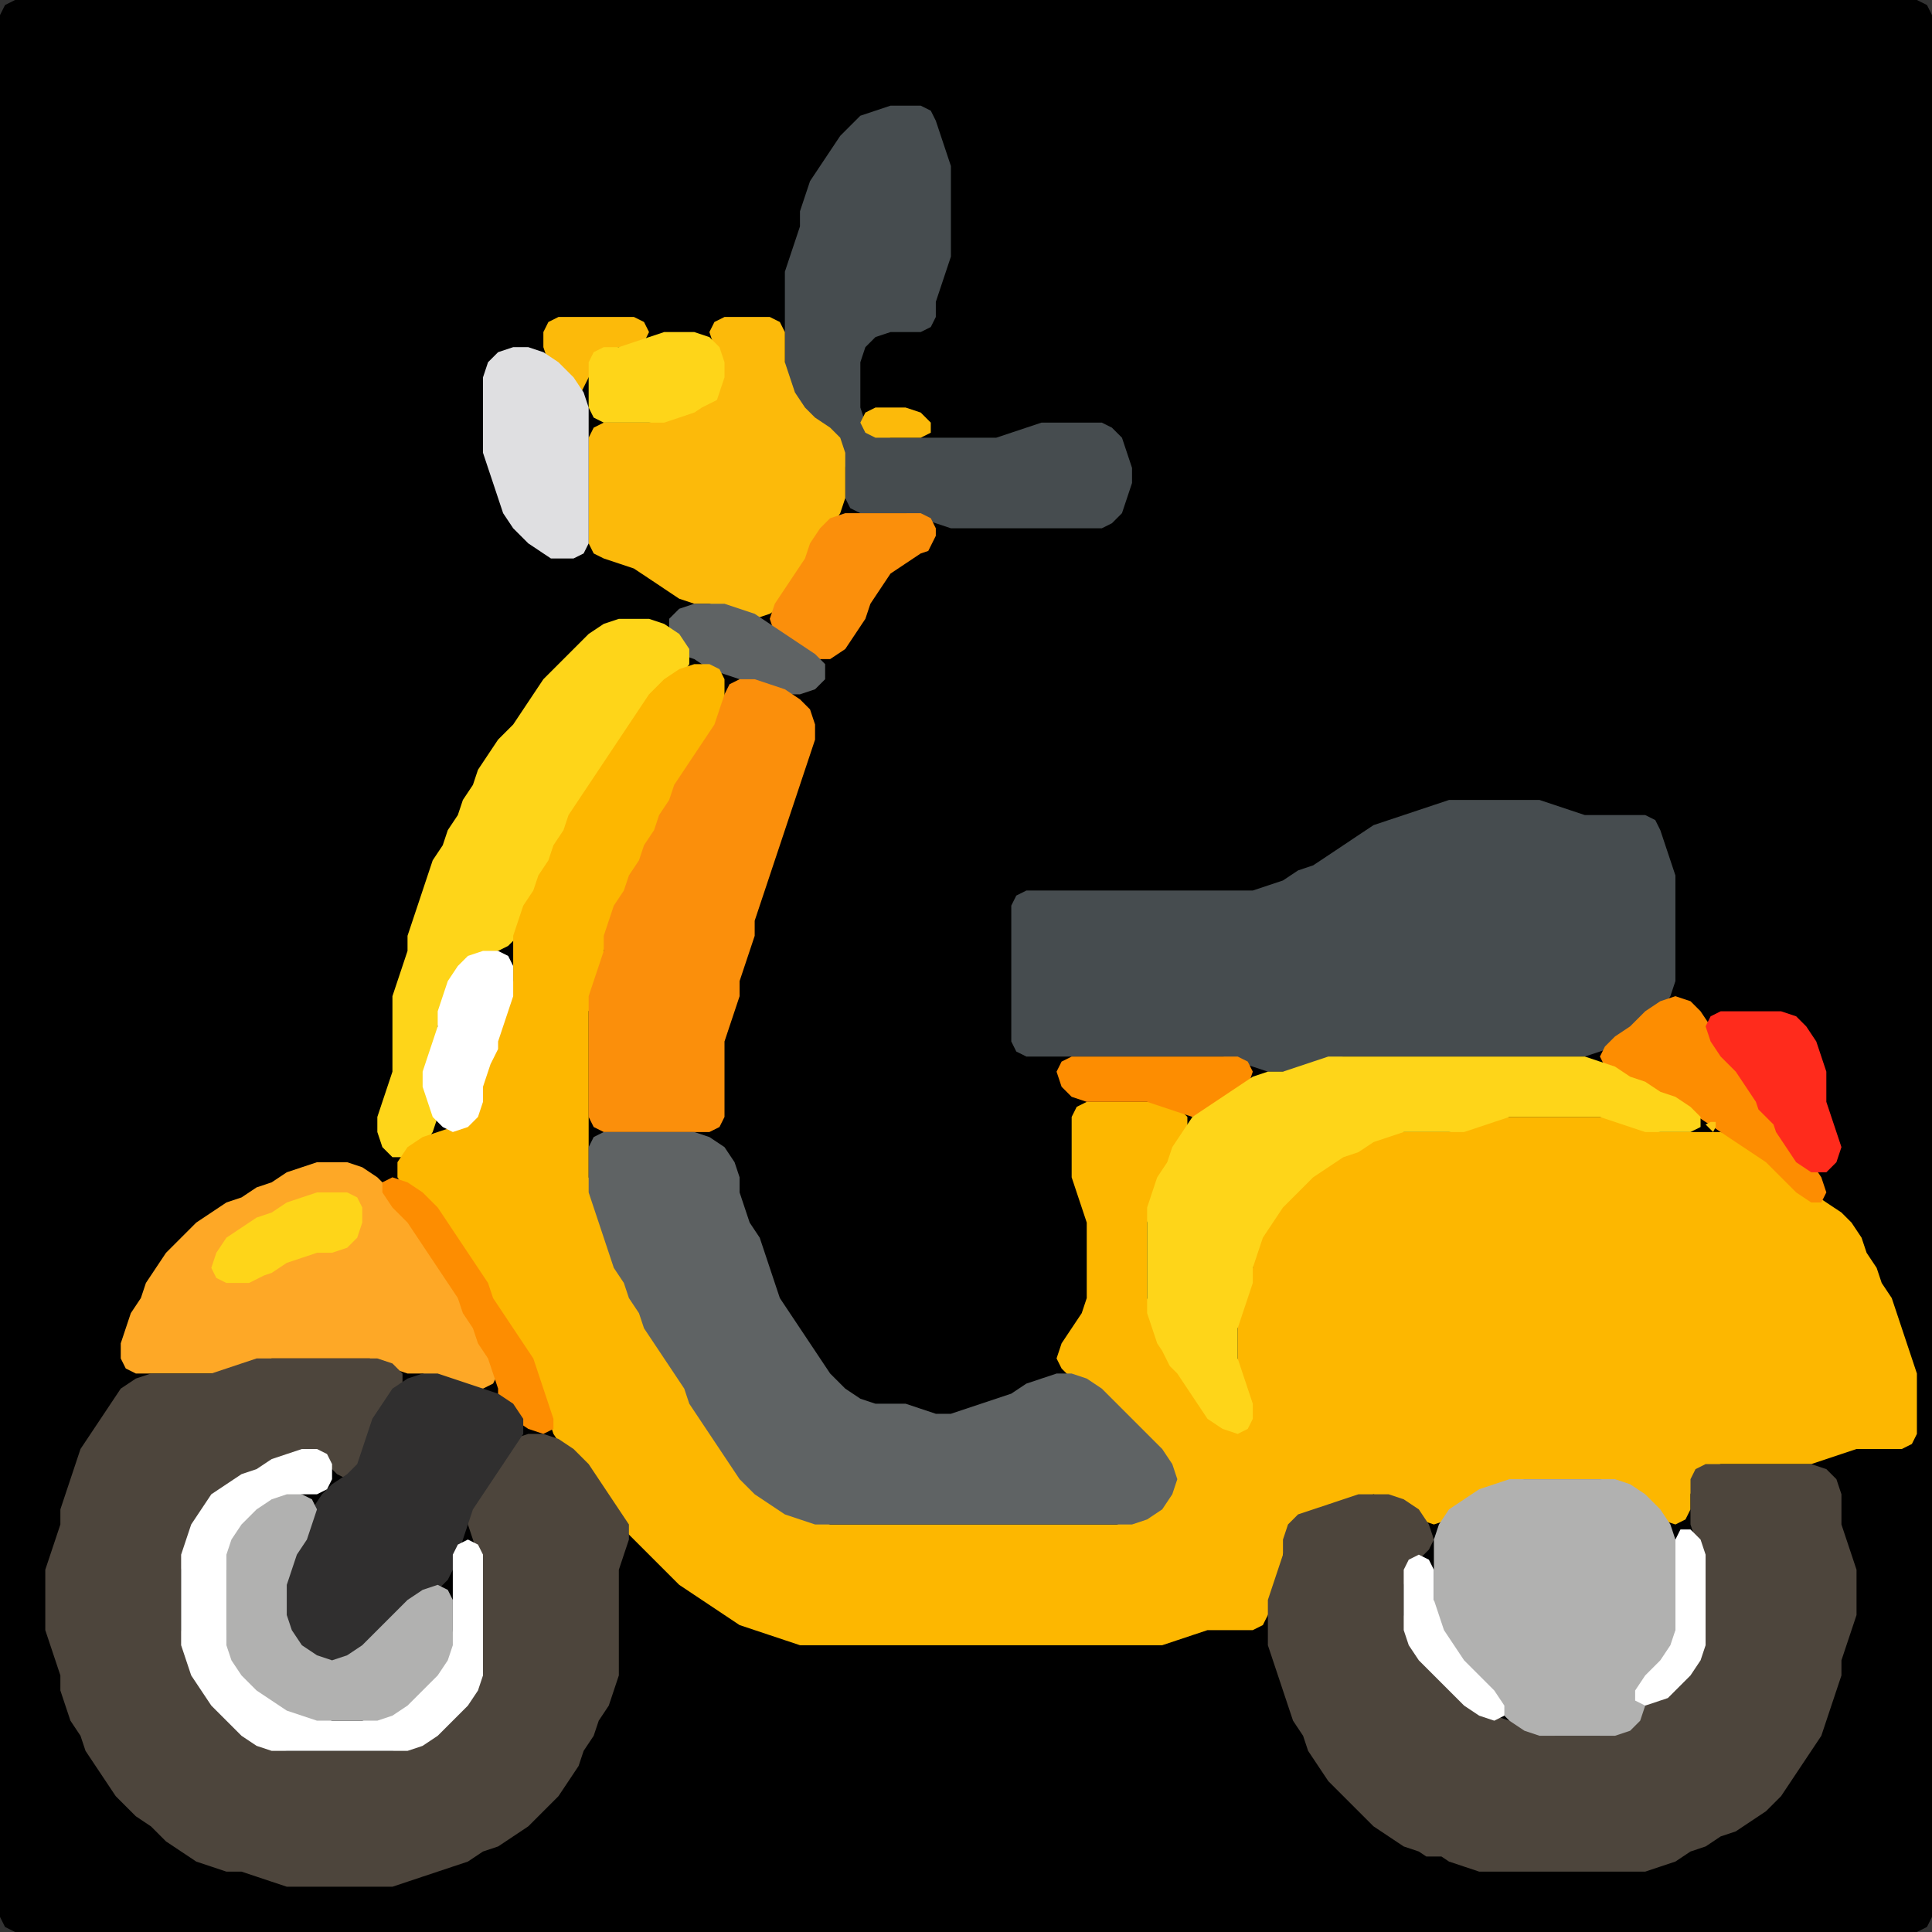 <?xml version="1.0" encoding="UTF-8" standalone="no"?>
<!DOCTYPE svg PUBLIC "-//W3C//DTD SVG 1.1//EN"
"http://www.w3.org/Graphics/SVG/1.1/DTD/svg11.dtd">
<svg width="128" height="128" xmlns="http://www.w3.org/2000/svg" version="1.1">
<rect width="100%" height="100%" fill="#333333" stroke="none"/>
<path d="M 88.5 128.0 L 89.0 128.0 L 90.0 128.0 L 91.0 128.0 L 92.0 128.0 L 93.0 128.0 L 94.0 128.0 L 95.0 128.0 L 96.0 128.0 L 97.0 128.0 L 98.0 128.0 L 99.0 128.0 L 100.0 128.0 L 101.0 128.0 L 102.0 128.0 L 103.0 128.0 L 104.0 128.0 L 105.0 128.0 L 106.0 128.0 L 107.0 128.0 L 108.0 128.0 L 109.0 128.0 L 110.0 128.0 L 111.0 128.0 L 112.0 128.0 L 113.0 128.0 L 114.0 128.0 L 115.0 128.0 L 116.0 128.0 L 117.0 128.0 L 118.0 128.0 L 119.0 128.0 L 120.0 128.0 L 121.0 128.0 L 122.0 128.0 L 123.0 128.0 L 124.0 128.0 L 125.0 128.0 L 126.0 128.0 L 127.0 128.0 L 127.667 127.667 L 128.0 127.0 L 128.0 126.0 L 128.0 125.0 L 128.0 124.0 L 128.0 123.0 L 128.0 122.0 L 128.0 121.0 L 128.0 120.0 L 128.0 119.0 L 128.0 118.0 L 128.0 117.0 L 128.0 116.0 L 128.0 115.0 L 128.0 114.0 L 128.0 113.0 L 128.0 112.0 L 128.0 111.0 L 128.0 110.0 L 128.0 109.0 L 128.0 108.0 L 128.0 107.0 L 128.0 106.0 L 128.0 105.0 L 128.0 104.0 L 128.0 103.0 L 128.0 102.0 L 128.0 101.0 L 128.0 100.0 L 128.0 99.0 L 128.0 98.0 L 128.0 97.0 L 128.0 96.0 L 128.0 95.0 L 128.0 94.0 L 128.0 93.0 L 128.0 92.0 L 128.0 91.0 L 128.0 90.0 L 128.0 89.0 L 128.0 88.0 L 128.0 87.0 L 128.0 86.0 L 128.0 85.0 L 128.0 84.0 L 128.0 83.0 L 128.0 82.0 L 128.0 81.0 L 128.0 80.0 L 128.0 79.0 L 128.0 78.0 L 128.0 77.0 L 128.0 76.0 L 128.0 75.0 L 128.0 74.0 L 128.0 73.0 L 128.0 72.0 L 128.0 71.0 L 128.0 70.0 L 128.0 69.0 L 128.0 68.0 L 128.0 67.0 L 128.0 66.0 L 128.0 65.0 L 128.0 64.0 L 128.0 63.0 L 128.0 62.0 L 128.0 61.0 L 128.0 60.0 L 128.0 59.0 L 128.0 58.0 L 128.0 57.0 L 128.0 56.0 L 128.0 55.0 L 128.0 54.0 L 128.0 53.0 L 128.0 52.0 L 128.0 51.0 L 128.0 50.0 L 128.0 49.0 L 128.0 48.0 L 128.0 47.0 L 128.0 46.0 L 128.0 45.0 L 128.0 44.0 L 128.0 43.0 L 128.0 42.0 L 128.0 41.0 L 128.0 40.0 L 128.0 39.0 L 128.0 38.0 L 128.0 37.0 L 128.0 36.0 L 128.0 35.0 L 128.0 34.0 L 128.0 33.0 L 128.0 32.0 L 128.0 31.0 L 128.0 30.0 L 128.0 29.0 L 128.0 28.0 L 128.0 27.0 L 128.0 26.0 L 128.0 25.0 L 128.0 24.0 L 128.0 23.0 L 128.0 22.0 L 128.0 21.0 L 128.0 20.0 L 128.0 19.0 L 128.0 18.0 L 128.0 17.0 L 128.0 16.0 L 128.0 15.0 L 128.0 14.0 L 128.0 13.0 L 128.0 12.0 L 128.0 11.0 L 128.0 10.0 L 128.0 9.0 L 128.0 8.0 L 128.0 7.0 L 128.0 6.0 L 128.0 5.0 L 128.0 4.0 L 128.0 3.0 L 128.0 2.0 L 128.0 1.0 L 127.667 0.333 L 127.0 0.0 L 126.0 0.0 L 125.0 0.0 L 124.0 0.0 L 123.0 0.0 L 122.0 0.0 L 121.0 0.0 L 120.0 0.0 L 119.0 0.0 L 118.0 0.0 L 117.0 0.0 L 116.0 0.0 L 115.0 0.0 L 114.0 0.0 L 113.0 0.0 L 112.0 0.0 L 111.0 0.0 L 110.0 0.0 L 109.0 0.0 L 108.0 0.0 L 107.0 0.0 L 106.0 0.0 L 105.0 0.0 L 104.0 0.0 L 103.0 0.0 L 102.0 0.0 L 101.0 0.0 L 100.0 0.0 L 99.0 0.0 L 98.0 0.0 L 97.0 0.0 L 96.0 0.0 L 95.0 0.0 L 94.0 0.0 L 93.0 0.0 L 92.0 0.0 L 91.0 0.0 L 90.0 0.0 L 89.0 0.0 L 88.0 0.0 L 87.0 0.0 L 86.0 0.0 L 85.0 0.0 L 84.0 0.0 L 83.0 0.0 L 82.0 0.0 L 81.0 0.0 L 80.0 0.0 L 79.0 0.0 L 78.0 0.0 L 77.0 0.0 L 76.0 0.0 L 75.0 0.0 L 74.0 0.0 L 73.0 0.0 L 72.0 0.0 L 71.0 0.0 L 70.0 0.0 L 69.0 0.0 L 68.0 0.0 L 67.0 0.0 L 66.0 0.0 L 65.0 0.0 L 64.0 0.0 L 63.0 0.0 L 62.0 0.0 L 61.0 0.0 L 60.0 0.0 L 59.0 0.0 L 58.0 0.0 L 57.0 0.0 L 56.0 0.0 L 55.0 0.0 L 54.0 0.0 L 53.0 0.0 L 52.0 0.0 L 51.0 0.0 L 50.0 0.0 L 49.0 0.0 L 48.0 0.0 L 47.0 0.0 L 46.0 0.0 L 45.0 0.0 L 44.0 0.0 L 43.0 0.0 L 42.0 0.0 L 41.0 0.0 L 40.0 0.0 L 39.0 0.0 L 38.0 0.0 L 37.0 0.0 L 36.0 0.0 L 35.0 0.0 L 34.0 0.0 L 33.0 0.0 L 32.0 0.0 L 31.0 0.0 L 30.0 0.0 L 29.0 0.0 L 28.0 0.0 L 27.0 0.0 L 26.0 0.0 L 25.0 0.0 L 24.0 0.0 L 23.0 0.0 L 22.0 0.0 L 21.0 0.0 L 20.0 0.0 L 19.0 0.0 L 18.0 0.0 L 17.0 0.0 L 16.0 0.0 L 15.0 0.0 L 14.0 0.0 L 13.0 0.0 L 12.0 0.0 L 11.0 0.0 L 10.0 0.0 L 9.0 0.0 L 8.0 0.0 L 7.0 0.0 L 6.0 0.0 L 5.0 0.0 L 4.0 0.0 L 3.0 0.0 L 2.0 0.0 L 1.0 0.0 L 0.333 0.333 L 0.0 1.0 L 0.0 2.0 L 0.0 3.0 L 0.0 4.0 L 0.0 5.0 L 0.0 6.0 L 0.0 7.0 L 0.0 8.0 L 0.0 9.0 L 0.0 10.0 L 0.0 11.0 L 0.0 12.0 L 0.0 13.0 L 0.0 14.0 L 0.0 15.0 L 0.0 16.0 L 0.0 17.0 L 0.0 18.0 L 0.0 19.0 L 0.0 20.0 L 0.0 21.0 L 0.0 22.0 L 0.0 23.0 L 0.0 24.0 L 0.0 25.0 L 0.0 26.0 L 0.0 27.0 L 0.0 28.0 L 0.0 29.0 L 0.0 30.0 L 0.0 31.0 L 0.0 32.0 L 0.0 33.0 L 0.0 34.0 L 0.0 35.0 L 0.0 36.0 L 0.0 37.0 L 0.0 38.0 L 0.0 39.0 L 0.0 40.0 L 0.0 41.0 L 0.0 42.0 L 0.0 43.0 L 0.0 44.0 L 0.0 45.0 L 0.0 46.0 L 0.0 47.0 L 0.0 48.0 L 0.0 49.0 L 0.0 50.0 L 0.0 51.0 L 0.0 52.0 L 0.0 53.0 L 0.0 54.0 L 0.0 55.0 L 0.0 56.0 L 0.0 57.0 L 0.0 58.0 L 0.0 59.0 L 0.0 60.0 L 0.0 61.0 L 0.0 62.0 L 0.0 63.0 L 0.0 64.0 L 0.0 65.0 L 0.0 66.0 L 0.0 67.0 L 0.0 68.0 L 0.0 69.0 L 0.0 70.0 L 0.0 71.0 L 0.0 72.0 L 0.0 73.0 L 0.0 74.0 L 0.0 75.0 L 0.0 76.0 L 0.0 77.0 L 0.0 78.0 L 0.0 79.0 L 0.0 80.0 L 0.0 81.0 L 0.0 82.0 L 0.0 83.0 L 0.0 84.0 L 0.0 85.0 L 0.0 86.0 L 0.0 87.0 L 0.0 88.0 L 0.0 89.0 L 0.0 90.0 L 0.0 91.0 L 0.0 92.0 L 0.0 93.0 L 0.0 94.0 L 0.0 95.0 L 0.0 96.0 L 0.0 97.0 L 0.0 98.0 L 0.0 99.0 L 0.0 100.0 L 0.0 101.0 L 0.0 102.0 L 0.0 103.0 L 0.0 104.0 L 0.0 105.0 L 0.0 106.0 L 0.0 107.0 L 0.0 108.0 L 0.0 109.0 L 0.0 110.0 L 0.0 111.0 L 0.0 112.0 L 0.0 113.0 L 0.0 114.0 L 0.0 115.0 L 0.0 116.0 L 0.0 117.0 L 0.0 118.0 L 0.0 119.0 L 0.0 120.0 L 0.0 121.0 L 0.0 122.0 L 0.0 123.0 L 0.0 124.0 L 0.0 125.0 L 0.0 126.0 L 0.0 127.0 L 0.333 127.667 L 1.0 128.0 L 2.0 128.0 L 3.0 128.0 L 4.0 128.0 L 5.0 128.0 L 6.0 128.0 L 7.0 128.0 L 8.0 128.0 L 9.0 128.0 L 10.0 128.0 L 11.0 128.0 L 12.0 128.0 L 13.0 128.0 L 14.0 128.0 L 15.0 128.0 L 16.0 128.0 L 17.0 128.0 L 18.0 128.0 L 19.0 128.0 L 20.0 128.0 L 21.0 128.0 L 22.0 128.0 L 23.0 128.0 L 24.0 128.0 L 25.0 128.0 L 26.0 128.0 L 27.0 128.0 L 28.0 128.0 L 29.0 128.0 L 30.0 128.0 L 31.0 128.0 L 32.0 128.0 L 33.0 128.0 L 34.0 128.0 L 35.0 128.0 L 36.0 128.0 L 37.0 128.0 L 38.0 128.0 L 39.0 128.0 L 40.0 128.0 L 41.0 128.0 L 42.0 128.0 L 43.0 128.0 L 44.0 128.0 L 45.0 128.0 L 46.0 128.0 L 47.0 128.0 L 48.0 128.0 L 49.0 128.0 L 50.0 128.0 L 51.0 128.0 L 52.0 128.0 L 53.0 128.0 L 54.0 128.0 L 55.0 128.0 L 56.0 128.0 L 57.0 128.0 L 58.0 128.0 L 59.0 128.0 L 60.0 128.0 L 61.0 128.0 L 62.0 128.0 L 63.0 128.0 L 64.0 128.0 L 65.0 128.0 L 66.0 128.0 L 67.0 128.0 L 68.0 128.0 L 69.0 128.0 L 70.0 128.0 L 71.0 128.0 L 72.0 128.0 L 73.0 128.0 L 74.0 128.0 L 75.0 128.0 L 76.0 128.0 L 77.0 128.0 L 78.0 128.0 L 79.0 128.0 L 80.0 128.0 L 81.0 128.0 L 82.0 128.0 L 83.0 128.0 L 84.0 128.0 L 85.0 128.0 L 86.0 128.0 L 87.0 128.0 L 87.5 128.0 Z" stroke="none" fill="rgb(0,0,0)" />
<path d="M 58.5 34.0 L 59.0 34.0 L 60.0 34.0 L 61.0 34.333 L 62.0 34.667 L 63.0 35.0 L 64.0 35.0 L 65.0 35.0 L 66.0 35.0 L 67.0 35.0 L 68.0 35.0 L 69.0 35.0 L 70.0 35.0 L 71.0 35.0 L 72.0 35.0 L 73.0 35.0 L 73.667 34.667 L 74.333 34.0 L 74.667 33.0 L 75.0 32.0 L 75.0 31.0 L 74.667 30.0 L 74.333 29.0 L 73.667 28.333 L 73.0 28.0 L 72.0 28.0 L 71.0 28.0 L 70.0 28.0 L 69.0 28.0 L 68.0 28.333 L 67.0 28.667 L 66.0 29.0 L 65.0 29.0 L 64.0 29.0 L 63.0 29.0 L 62.0 29.0 L 61.0 29.0 L 60.0 29.0 L 59.0 29.0 L 58.0 28.667 L 57.333 28.0 L 57.0 27.0 L 57.0 26.0 L 57.0 25.0 L 57.0 24.0 L 57.333 23.0 L 58.0 22.333 L 59.0 22.0 L 60.0 22.0 L 61.0 22.0 L 61.667 21.667 L 62.0 21.0 L 62.0 20.0 L 62.333 19.0 L 62.667 18.0 L 63.0 17.0 L 63.0 16.0 L 63.0 15.0 L 63.0 14.0 L 63.0 13.0 L 63.0 12.0 L 63.0 11.0 L 62.667 10.0 L 62.333 9.0 L 62.0 8.0 L 61.667 7.333 L 61.0 7.0 L 60.0 7.0 L 59.0 7.0 L 58.0 7.333 L 57.0 7.667 L 56.333 8.333 L 55.667 9.0 L 55.0 10.0 L 54.333 11.0 L 53.667 12.0 L 53.333 13.0 L 53.0 14.0 L 53.0 15.0 L 52.667 16.0 L 52.333 17.0 L 52.0 18.0 L 52.0 19.0 L 52.0 20.0 L 52.0 21.0 L 52.0 22.0 L 52.0 23.0 L 52.0 24.0 L 52.0 25.0 L 52.333 26.0 L 52.667 27.0 L 53.333 27.667 L 54.0 28.333 L 55.0 29.0 L 55.667 30.0 L 56.0 31.0 L 56.0 32.0 L 56.0 33.0 L 56.333 33.667 L 57.0 34.0 L 57.5 34.0 Z" stroke="none" fill="rgb(70,76,79)" />
<path d="M 38.5 26.0 L 38.667 25.667 L 39.0 25.0 L 39.333 24.0 L 40.0 23.333 L 41.0 23.0 L 42.0 23.0 L 42.667 22.667 L 43.0 22.0 L 42.667 21.333 L 42.0 21.0 L 41.0 21.0 L 40.0 21.0 L 39.0 21.0 L 38.0 21.0 L 37.0 21.0 L 36.333 21.333 L 36.0 22.0 L 36.0 23.0 L 36.333 24.0 L 37.0 25.0 L 37.5 25.5 Z" stroke="none" fill="rgb(252,186,10)" />
<path d="M 53.0 38.5 L 53.333 38.0 L 53.667 37.0 L 54.333 36.0 L 55.0 35.0 L 55.667 34.0 L 56.0 33.0 L 56.0 32.0 L 56.0 31.0 L 56.0 30.0 L 55.667 29.0 L 55.0 28.333 L 54.0 27.667 L 53.333 27.0 L 52.667 26.0 L 52.333 25.0 L 52.0 24.0 L 52.0 23.0 L 52.0 22.0 L 51.667 21.333 L 51.0 21.0 L 50.0 21.0 L 49.0 21.0 L 48.0 21.0 L 47.333 21.333 L 47.0 22.0 L 47.333 23.0 L 47.667 24.0 L 47.667 25.0 L 47.0 26.0 L 46.0 26.667 L 45.0 27.333 L 44.0 27.667 L 43.0 28.0 L 42.0 28.0 L 41.0 28.0 L 40.0 28.0 L 39.333 28.333 L 39.0 29.0 L 39.0 30.0 L 39.0 31.0 L 39.0 32.0 L 39.0 33.0 L 39.0 34.0 L 39.0 35.0 L 39.0 36.0 L 39.333 36.667 L 40.0 37.0 L 41.0 37.333 L 42.0 37.667 L 43.0 38.333 L 44.0 39.0 L 45.0 39.667 L 46.0 40.0 L 47.0 40.0 L 48.0 40.333 L 49.0 40.667 L 50.0 41.0 L 51.0 40.667 L 52.0 40.0 L 52.5 39.5 Z" stroke="none" fill="rgb(252,186,10)" />
<path d="M 47.5 26.5 L 47.667 26.0 L 48.0 25.0 L 48.0 24.0 L 47.667 23.0 L 47.0 22.333 L 46.0 22.0 L 45.0 22.0 L 44.0 22.0 L 43.0 22.333 L 42.0 22.667 L 41.0 23.0 L 40.0 23.0 L 39.333 23.333 L 39.0 24.0 L 39.0 25.0 L 39.0 26.0 L 39.0 27.0 L 39.333 27.667 L 40.0 28.0 L 41.0 28.0 L 42.0 28.0 L 43.0 28.0 L 44.0 28.0 L 45.0 27.667 L 46.0 27.333 L 46.5 27.0 Z" stroke="none" fill="rgb(254,213,25)" />
<path d="M 37.5 37.0 L 38.0 37.0 L 38.667 36.667 L 39.0 36.0 L 39.0 35.0 L 39.0 34.0 L 39.0 33.0 L 39.0 32.0 L 39.0 31.0 L 39.0 30.0 L 39.0 29.0 L 39.0 28.0 L 39.0 27.0 L 38.667 26.0 L 38.0 25.0 L 37.0 24.0 L 36.0 23.333 L 35.0 23.0 L 34.0 23.0 L 33.0 23.333 L 32.333 24.0 L 32.0 25.0 L 32.0 26.0 L 32.0 27.0 L 32.0 28.0 L 32.0 29.0 L 32.0 30.0 L 32.333 31.0 L 32.667 32.0 L 33.0 33.0 L 33.333 34.0 L 34.0 35.0 L 35.0 36.0 L 36.0 36.667 L 36.5 37.0 Z" stroke="none" fill="rgb(223,223,225)" />
<path d="M 59.5 29.0 L 60.0 29.0 L 61.0 29.0 L 61.667 28.667 L 61.667 28.0 L 61.0 27.333 L 60.0 27.0 L 59.0 27.0 L 58.0 27.0 L 57.333 27.333 L 57.0 28.0 L 57.333 28.667 L 58.0 29.0 L 58.5 29.0 Z" stroke="none" fill="rgb(252,186,10)" />
<path d="M 62.0 35.5 L 62.0 35.0 L 61.667 34.333 L 61.0 34.0 L 60.0 34.0 L 59.0 34.0 L 58.0 34.0 L 57.0 34.0 L 56.0 34.0 L 55.0 34.333 L 54.333 35.0 L 53.667 36.0 L 53.333 37.0 L 52.667 38.0 L 52.0 39.0 L 51.333 40.0 L 51.0 41.0 L 51.333 42.0 L 52.0 42.667 L 53.0 43.333 L 54.0 43.667 L 55.0 43.667 L 56.0 43.0 L 56.667 42.0 L 57.333 41.0 L 57.667 40.0 L 58.333 39.0 L 59.0 38.0 L 60.0 37.333 L 61.0 36.667 L 61.5 36.5 Z" stroke="none" fill="rgb(251,143,11)" />
<path d="M 45.5 43.5 L 46.0 43.667 L 47.0 44.333 L 48.0 44.667 L 49.0 45.0 L 50.0 45.333 L 51.0 45.667 L 52.0 46.0 L 53.0 46.0 L 54.0 45.667 L 54.667 45.0 L 54.667 44.0 L 54.0 43.333 L 53.0 42.667 L 52.0 42.0 L 51.0 41.333 L 50.0 40.667 L 49.0 40.333 L 48.0 40.0 L 47.0 40.0 L 46.0 40.0 L 45.0 40.333 L 44.333 41.0 L 44.333 42.0 L 44.5 42.5 Z" stroke="none" fill="rgb(95,99,100)" />
<path d="M 40.0 51.5 L 40.333 51.0 L 41.0 50.0 L 41.667 49.0 L 42.333 48.0 L 43.0 47.0 L 44.0 46.0 L 45.0 45.0 L 45.667 44.0 L 45.667 43.0 L 45.0 42.0 L 44.0 41.333 L 43.0 41.0 L 42.0 41.0 L 41.0 41.0 L 40.0 41.333 L 39.0 42.0 L 38.0 43.0 L 37.0 44.0 L 36.0 45.0 L 35.333 46.0 L 34.667 47.0 L 34.0 48.0 L 33.0 49.0 L 32.333 50.0 L 31.667 51.0 L 31.333 52.0 L 30.667 53.0 L 30.333 54.0 L 29.667 55.0 L 29.333 56.0 L 28.667 57.0 L 28.333 58.0 L 28.0 59.0 L 27.667 60.0 L 27.333 61.0 L 27.0 62.0 L 27.0 63.0 L 26.667 64.0 L 26.333 65.0 L 26.0 66.0 L 26.0 67.0 L 26.0 68.0 L 26.0 69.0 L 26.0 70.0 L 26.0 71.0 L 25.667 72.0 L 25.333 73.0 L 25.0 74.0 L 25.0 75.0 L 25.333 76.0 L 26.0 76.667 L 27.0 76.667 L 28.0 76.0 L 28.667 75.0 L 29.0 74.0 L 28.667 73.0 L 28.333 72.0 L 28.333 71.0 L 28.667 70.0 L 29.0 69.0 L 29.0 68.0 L 29.333 67.0 L 29.667 66.0 L 30.333 65.0 L 31.0 64.0 L 32.0 63.333 L 33.0 63.0 L 33.667 62.667 L 34.333 62.0 L 34.667 61.0 L 35.333 60.0 L 35.667 59.0 L 36.333 58.0 L 36.667 57.0 L 37.333 56.0 L 37.667 55.0 L 38.333 54.0 L 39.0 53.0 L 39.5 52.5 Z" stroke="none" fill="rgb(254,213,25)" />
<path d="M 72.5 109.0 L 73.0 109.0 L 74.0 109.0 L 75.0 109.0 L 76.0 109.0 L 77.0 109.0 L 78.0 108.667 L 79.0 108.333 L 80.0 108.0 L 81.0 108.0 L 82.0 108.0 L 83.0 108.0 L 83.667 107.667 L 84.0 107.0 L 84.333 106.0 L 84.667 105.0 L 85.0 104.0 L 85.0 103.0 L 85.333 102.0 L 86.0 101.0 L 87.0 100.333 L 88.0 100.0 L 89.0 99.667 L 90.0 99.333 L 91.0 99.0 L 92.0 99.333 L 93.0 100.0 L 94.0 100.667 L 95.0 101.0 L 96.0 100.667 L 97.0 100.0 L 98.0 99.333 L 99.0 98.667 L 100.0 98.333 L 101.0 98.0 L 102.0 98.0 L 103.0 98.0 L 104.0 98.0 L 105.0 98.0 L 106.0 98.0 L 107.0 98.333 L 108.0 99.0 L 109.0 100.0 L 110.0 100.667 L 111.0 101.0 L 111.667 100.667 L 112.0 100.0 L 112.0 99.0 L 112.333 98.0 L 113.0 97.333 L 114.0 97.0 L 115.0 97.0 L 116.0 97.0 L 117.0 97.0 L 118.0 97.0 L 119.0 97.0 L 120.0 97.0 L 121.0 96.667 L 122.0 96.333 L 123.0 96.0 L 124.0 96.0 L 125.0 96.0 L 126.0 96.0 L 126.667 95.667 L 127.0 95.0 L 127.0 94.0 L 127.0 93.0 L 127.0 92.0 L 127.0 91.0 L 126.667 90.0 L 126.333 89.0 L 126.0 88.0 L 125.667 87.0 L 125.333 86.0 L 124.667 85.0 L 124.333 84.0 L 123.667 83.0 L 123.333 82.0 L 122.667 81.0 L 122.0 80.333 L 121.0 79.667 L 120.0 79.0 L 119.0 78.0 L 118.0 77.0 L 117.0 76.333 L 116.0 75.667 L 115.0 75.333 L 114.0 75.0 L 113.0 75.0 L 112.0 75.0 L 111.0 75.0 L 110.0 75.0 L 109.0 74.667 L 108.0 74.333 L 107.0 74.0 L 106.0 74.0 L 105.0 74.0 L 104.0 74.0 L 103.0 74.0 L 102.0 74.0 L 101.0 74.0 L 100.0 74.0 L 99.0 74.0 L 98.0 74.333 L 97.0 74.667 L 96.0 75.0 L 95.0 75.0 L 94.0 75.0 L 93.0 75.0 L 92.0 75.0 L 91.0 75.333 L 90.0 75.667 L 89.0 76.333 L 88.0 76.667 L 87.0 77.333 L 86.0 78.0 L 85.0 79.0 L 84.333 80.0 L 83.667 81.0 L 83.333 82.0 L 83.0 83.0 L 83.0 84.0 L 82.667 85.0 L 82.333 86.0 L 82.0 87.0 L 82.0 88.0 L 82.0 89.0 L 82.0 90.0 L 82.0 91.0 L 82.333 92.0 L 82.667 93.0 L 82.667 94.0 L 82.0 94.333 L 81.0 94.0 L 80.0 93.0 L 79.333 92.0 L 78.667 91.0 L 78.0 90.0 L 77.333 89.0 L 76.667 88.0 L 76.333 87.0 L 76.0 86.0 L 76.0 85.0 L 76.0 84.0 L 76.0 83.0 L 76.0 82.0 L 76.0 81.0 L 76.333 80.0 L 76.667 79.0 L 77.333 78.0 L 77.667 77.0 L 78.333 76.0 L 78.667 75.0 L 78.667 74.0 L 78.0 73.333 L 77.0 73.0 L 76.0 73.0 L 75.0 73.0 L 74.0 73.0 L 73.0 73.0 L 72.0 73.0 L 71.333 73.333 L 71.0 74.0 L 71.0 75.0 L 71.0 76.0 L 71.0 77.0 L 71.0 78.0 L 71.333 79.0 L 71.667 80.0 L 72.0 81.0 L 72.0 82.0 L 72.0 83.0 L 72.0 84.0 L 72.0 85.0 L 72.0 86.0 L 71.667 87.0 L 71.0 88.0 L 70.333 89.0 L 70.0 90.0 L 70.333 90.667 L 71.0 91.333 L 72.0 92.0 L 73.0 93.0 L 74.0 94.0 L 75.0 95.0 L 76.0 96.0 L 77.0 97.0 L 77.333 98.0 L 77.0 99.0 L 76.0 100.0 L 75.0 100.667 L 74.0 101.0 L 73.0 101.0 L 72.0 101.0 L 71.0 101.0 L 70.0 101.0 L 69.0 101.0 L 68.0 101.0 L 67.0 101.0 L 66.0 101.0 L 65.0 101.0 L 64.0 101.0 L 63.0 101.0 L 62.0 101.0 L 61.0 101.0 L 60.0 101.0 L 59.0 101.0 L 58.0 101.0 L 57.0 101.0 L 56.0 101.0 L 55.0 101.0 L 54.0 100.667 L 53.0 100.333 L 52.0 99.667 L 51.0 99.0 L 50.0 98.0 L 49.0 97.0 L 48.333 96.0 L 47.667 95.0 L 47.0 94.0 L 46.333 93.0 L 45.667 92.0 L 45.333 91.0 L 44.667 90.0 L 44.0 89.0 L 43.333 88.0 L 42.667 87.0 L 42.333 86.0 L 41.667 85.0 L 41.333 84.0 L 40.667 83.0 L 40.333 82.0 L 40.0 81.0 L 39.667 80.0 L 39.333 79.0 L 39.0 78.0 L 39.0 77.0 L 39.0 76.0 L 39.0 75.0 L 39.0 74.0 L 39.0 73.0 L 39.0 72.0 L 39.0 71.0 L 39.0 70.0 L 39.0 69.0 L 39.0 68.0 L 39.0 67.0 L 39.333 66.0 L 39.667 65.0 L 40.0 64.0 L 40.0 63.0 L 40.333 62.0 L 40.667 61.0 L 41.333 60.0 L 41.667 59.0 L 42.333 58.0 L 42.667 57.0 L 43.333 56.0 L 43.667 55.0 L 44.333 54.0 L 44.667 53.0 L 45.333 52.0 L 46.0 51.0 L 46.667 50.0 L 47.333 49.0 L 47.667 48.0 L 48.0 47.0 L 48.0 46.0 L 48.0 45.0 L 47.667 44.333 L 47.0 44.0 L 46.0 44.0 L 45.0 44.333 L 44.0 45.0 L 43.0 46.0 L 42.333 47.0 L 41.667 48.0 L 41.0 49.0 L 40.333 50.0 L 39.667 51.0 L 39.0 52.0 L 38.333 53.0 L 37.667 54.0 L 37.333 55.0 L 36.667 56.0 L 36.333 57.0 L 35.667 58.0 L 35.333 59.0 L 34.667 60.0 L 34.333 61.0 L 34.0 62.0 L 34.0 63.0 L 34.0 64.0 L 34.0 65.0 L 33.667 66.0 L 33.333 67.0 L 33.0 68.0 L 32.667 69.0 L 32.333 70.0 L 32.0 71.0 L 32.0 72.0 L 31.667 73.0 L 31.0 74.0 L 30.0 74.667 L 29.0 75.0 L 28.0 75.333 L 27.0 76.0 L 26.333 77.0 L 26.333 78.0 L 27.0 79.0 L 28.0 80.0 L 29.0 81.0 L 29.667 82.0 L 30.333 83.0 L 31.0 84.0 L 31.667 85.0 L 32.333 86.0 L 32.667 87.0 L 33.333 88.0 L 34.0 89.0 L 34.667 90.0 L 35.333 91.0 L 35.667 92.0 L 36.0 93.0 L 36.333 94.0 L 36.667 95.0 L 37.333 96.0 L 38.0 97.0 L 39.0 98.0 L 39.667 99.0 L 40.333 100.0 L 41.0 101.0 L 42.0 102.0 L 43.0 103.0 L 44.0 104.0 L 45.0 105.0 L 46.0 105.667 L 47.0 106.333 L 48.0 107.0 L 49.0 107.667 L 50.0 108.0 L 51.0 108.333 L 52.0 108.667 L 53.0 109.0 L 54.0 109.0 L 55.0 109.0 L 56.0 109.0 L 57.0 109.0 L 58.0 109.0 L 59.0 109.0 L 60.0 109.0 L 61.0 109.0 L 62.0 109.0 L 63.0 109.0 L 64.0 109.0 L 65.0 109.0 L 66.0 109.0 L 67.0 109.0 L 68.0 109.0 L 69.0 109.0 L 70.0 109.0 L 71.0 109.0 L 71.5 109.0 Z" stroke="none" fill="rgb(253,183,0)" />
<path d="M 42.5 75.0 L 43.0 75.0 L 44.0 75.0 L 45.0 75.0 L 46.0 75.0 L 47.0 75.0 L 47.667 74.667 L 48.0 74.0 L 48.0 73.0 L 48.0 72.0 L 48.0 71.0 L 48.0 70.0 L 48.0 69.0 L 48.333 68.0 L 48.667 67.0 L 49.0 66.0 L 49.0 65.0 L 49.333 64.0 L 49.667 63.0 L 50.0 62.0 L 50.0 61.0 L 50.333 60.0 L 50.667 59.0 L 51.0 58.0 L 51.333 57.0 L 51.667 56.0 L 52.0 55.0 L 52.333 54.0 L 52.667 53.0 L 53.0 52.0 L 53.333 51.0 L 53.667 50.0 L 54.0 49.0 L 54.0 48.0 L 53.667 47.0 L 53.0 46.333 L 52.0 45.667 L 51.0 45.333 L 50.0 45.0 L 49.0 45.0 L 48.333 45.333 L 48.0 46.0 L 47.667 47.0 L 47.333 48.0 L 46.667 49.0 L 46.0 50.0 L 45.333 51.0 L 44.667 52.0 L 44.333 53.0 L 43.667 54.0 L 43.333 55.0 L 42.667 56.0 L 42.333 57.0 L 41.667 58.0 L 41.333 59.0 L 40.667 60.0 L 40.333 61.0 L 40.0 62.0 L 40.0 63.0 L 39.667 64.0 L 39.333 65.0 L 39.0 66.0 L 39.0 67.0 L 39.0 68.0 L 39.0 69.0 L 39.0 70.0 L 39.0 71.0 L 39.0 72.0 L 39.0 73.0 L 39.0 74.0 L 39.333 74.667 L 40.0 75.0 L 41.0 75.0 L 41.5 75.0 Z" stroke="none" fill="rgb(251,143,11)" />
<path d="M 103.5 70.0 L 104.0 70.0 L 105.0 70.0 L 106.0 69.667 L 107.0 69.333 L 108.0 68.667 L 109.0 68.0 L 110.0 67.0 L 110.667 66.0 L 111.0 65.0 L 111.0 64.0 L 111.0 63.0 L 111.0 62.0 L 111.0 61.0 L 111.0 60.0 L 111.0 59.0 L 111.0 58.0 L 110.667 57.0 L 110.333 56.0 L 110.0 55.0 L 109.667 54.333 L 109.0 54.0 L 108.0 54.0 L 107.0 54.0 L 106.0 54.0 L 105.0 54.0 L 104.0 53.667 L 103.0 53.333 L 102.0 53.0 L 101.0 53.0 L 100.0 53.0 L 99.0 53.0 L 98.0 53.0 L 97.0 53.0 L 96.0 53.0 L 95.0 53.333 L 94.0 53.667 L 93.0 54.0 L 92.0 54.333 L 91.0 54.667 L 90.0 55.333 L 89.0 56.0 L 88.0 56.667 L 87.0 57.333 L 86.0 57.667 L 85.0 58.333 L 84.0 58.667 L 83.0 59.0 L 82.0 59.0 L 81.0 59.0 L 80.0 59.0 L 79.0 59.0 L 78.0 59.0 L 77.0 59.0 L 76.0 59.0 L 75.0 59.0 L 74.0 59.0 L 73.0 59.0 L 72.0 59.0 L 71.0 59.0 L 70.0 59.0 L 69.0 59.0 L 68.0 59.0 L 67.333 59.333 L 67.0 60.0 L 67.0 61.0 L 67.0 62.0 L 67.0 63.0 L 67.0 64.0 L 67.0 65.0 L 67.0 66.0 L 67.0 67.0 L 67.0 68.0 L 67.0 69.0 L 67.333 69.667 L 68.0 70.0 L 69.0 70.0 L 70.0 70.0 L 71.0 70.0 L 72.0 70.0 L 73.0 70.0 L 74.0 70.0 L 75.0 70.0 L 76.0 70.0 L 77.0 70.0 L 78.0 70.0 L 79.0 70.0 L 80.0 70.0 L 81.0 70.0 L 82.0 70.333 L 83.0 70.667 L 84.0 71.0 L 85.0 71.0 L 86.0 71.0 L 87.0 70.667 L 88.0 70.333 L 89.0 70.0 L 90.0 70.0 L 91.0 70.0 L 92.0 70.0 L 93.0 70.0 L 94.0 70.0 L 95.0 70.0 L 96.0 70.0 L 97.0 70.0 L 98.0 70.0 L 99.0 70.0 L 100.0 70.0 L 101.0 70.0 L 102.0 70.0 L 102.5 70.0 Z" stroke="none" fill="rgb(70,76,79)" />
<path d="M 33.0 69.5 L 33.0 69.0 L 33.333 68.0 L 33.667 67.0 L 34.0 66.0 L 34.0 65.0 L 34.0 64.0 L 33.667 63.333 L 33.0 63.0 L 32.0 63.0 L 31.0 63.333 L 30.333 64.0 L 29.667 65.0 L 29.333 66.0 L 29.0 67.0 L 29.0 68.0 L 28.667 69.0 L 28.333 70.0 L 28.0 71.0 L 28.0 72.0 L 28.333 73.0 L 28.667 74.0 L 29.333 74.667 L 30.0 75.0 L 31.0 74.667 L 31.667 74.0 L 32.0 73.0 L 32.0 72.0 L 32.333 71.0 L 32.5 70.5 Z" stroke="none" fill="rgb(255,255,255)" />
<path d="M 110.5 73.0 L 111.0 73.333 L 112.0 73.667 L 113.0 74.333 L 114.0 75.0 L 115.0 75.667 L 116.0 76.333 L 117.0 77.0 L 118.0 78.0 L 119.0 79.0 L 120.0 79.667 L 120.667 79.667 L 121.0 79.0 L 120.667 78.0 L 120.0 77.0 L 119.0 76.0 L 118.333 75.0 L 117.667 74.0 L 117.0 73.0 L 116.333 72.0 L 115.667 71.0 L 115.0 70.0 L 114.0 69.0 L 113.333 68.0 L 112.667 67.0 L 112.0 66.333 L 111.0 66.0 L 110.0 66.333 L 109.0 67.0 L 108.0 68.0 L 107.0 68.667 L 106.333 69.333 L 106.0 70.0 L 106.333 70.667 L 107.0 71.333 L 108.0 71.667 L 109.0 72.333 L 109.5 72.5 Z" stroke="none" fill="rgb(253,141,1)" />
<path d="M 117.5 74.5 L 117.667 75.0 L 118.333 76.0 L 119.0 77.0 L 120.0 77.667 L 121.0 77.667 L 121.667 77.0 L 122.0 76.0 L 121.667 75.0 L 121.333 74.0 L 121.0 73.0 L 121.0 72.0 L 121.0 71.0 L 120.667 70.0 L 120.333 69.0 L 119.667 68.0 L 119.0 67.333 L 118.0 67.0 L 117.0 67.0 L 116.0 67.0 L 115.0 67.0 L 114.0 67.0 L 113.333 67.333 L 113.0 68.0 L 113.333 69.0 L 114.0 70.0 L 115.0 71.0 L 115.667 72.0 L 116.333 73.0 L 116.5 73.5 Z" stroke="none" fill="rgb(255,43,28)" />
<path d="M 75.5 73.0 L 76.0 73.0 L 77.0 73.333 L 78.0 73.667 L 79.0 74.0 L 80.0 73.667 L 81.0 73.333 L 82.0 72.667 L 82.667 72.0 L 83.0 71.0 L 82.667 70.333 L 82.0 70.0 L 81.0 70.0 L 80.0 70.0 L 79.0 70.0 L 78.0 70.0 L 77.0 70.0 L 76.0 70.0 L 75.0 70.0 L 74.0 70.0 L 73.0 70.0 L 72.0 70.0 L 71.0 70.0 L 70.333 70.333 L 70.0 71.0 L 70.333 72.0 L 71.0 72.667 L 72.0 73.0 L 73.0 73.0 L 74.0 73.0 L 74.5 73.0 Z" stroke="none" fill="rgb(253,141,1)" />
<path d="M 77.5 90.5 L 78.0 91.0 L 78.667 92.0 L 79.333 93.0 L 80.0 94.0 L 81.0 94.667 L 82.0 95.0 L 82.667 94.667 L 83.0 94.0 L 83.0 93.0 L 82.667 92.0 L 82.333 91.0 L 82.0 90.0 L 82.0 89.0 L 82.0 88.0 L 82.333 87.0 L 82.667 86.0 L 83.0 85.0 L 83.0 84.0 L 83.333 83.0 L 83.667 82.0 L 84.333 81.0 L 85.0 80.0 L 86.0 79.0 L 87.0 78.0 L 88.0 77.333 L 89.0 76.667 L 90.0 76.333 L 91.0 75.667 L 92.0 75.333 L 93.0 75.0 L 94.0 75.0 L 95.0 75.0 L 96.0 75.0 L 97.0 75.0 L 98.0 74.667 L 99.0 74.333 L 100.0 74.0 L 101.0 74.0 L 102.0 74.0 L 103.0 74.0 L 104.0 74.0 L 105.0 74.0 L 106.0 74.0 L 107.0 74.333 L 108.0 74.667 L 109.0 75.0 L 110.0 75.0 L 111.0 75.0 L 112.0 75.0 L 112.667 74.667 L 112.667 74.0 L 112.0 73.333 L 111.0 72.667 L 110.0 72.333 L 109.0 71.667 L 108.0 71.333 L 107.0 70.667 L 106.0 70.333 L 105.0 70.0 L 104.0 70.0 L 103.0 70.0 L 102.0 70.0 L 101.0 70.0 L 100.0 70.0 L 99.0 70.0 L 98.0 70.0 L 97.0 70.0 L 96.0 70.0 L 95.0 70.0 L 94.0 70.0 L 93.0 70.0 L 92.0 70.0 L 91.0 70.0 L 90.0 70.0 L 89.0 70.0 L 88.0 70.0 L 87.0 70.333 L 86.0 70.667 L 85.0 71.0 L 84.0 71.0 L 83.0 71.333 L 82.0 72.0 L 81.0 72.667 L 80.0 73.333 L 79.0 74.0 L 78.333 75.0 L 77.667 76.0 L 77.333 77.0 L 76.667 78.0 L 76.333 79.0 L 76.0 80.0 L 76.0 81.0 L 76.0 82.0 L 76.0 83.0 L 76.0 84.0 L 76.0 85.0 L 76.0 86.0 L 76.0 87.0 L 76.333 88.0 L 76.667 89.0 L 77.0 89.5 Z" stroke="none" fill="rgb(254,213,25)" />
<path d="M 113.5 75.0 L 113.667 74.667 L 113.667 74.333 L 113.333 74.333 L 113.0 74.5 Z" stroke="none" fill="rgb(253,198,20)" />
<path d="M 72.5 101.0 L 73.0 101.0 L 74.0 101.0 L 75.0 101.0 L 76.0 100.667 L 77.0 100.0 L 77.667 99.0 L 78.0 98.0 L 77.667 97.0 L 77.0 96.0 L 76.0 95.0 L 75.0 94.0 L 74.0 93.0 L 73.0 92.0 L 72.0 91.333 L 71.0 91.0 L 70.0 91.0 L 69.0 91.333 L 68.0 91.667 L 67.0 92.333 L 66.0 92.667 L 65.0 93.0 L 64.0 93.333 L 63.0 93.667 L 62.0 93.667 L 61.0 93.333 L 60.0 93.0 L 59.0 93.0 L 58.0 93.0 L 57.0 92.667 L 56.0 92.0 L 55.0 91.0 L 54.333 90.0 L 53.667 89.0 L 53.0 88.0 L 52.333 87.0 L 51.667 86.0 L 51.333 85.0 L 51.0 84.0 L 50.667 83.0 L 50.333 82.0 L 49.667 81.0 L 49.333 80.0 L 49.0 79.0 L 49.0 78.0 L 48.667 77.0 L 48.0 76.0 L 47.0 75.333 L 46.0 75.0 L 45.0 75.0 L 44.0 75.0 L 43.0 75.0 L 42.0 75.0 L 41.0 75.0 L 40.0 75.0 L 39.333 75.333 L 39.0 76.0 L 39.0 77.0 L 39.0 78.0 L 39.0 79.0 L 39.333 80.0 L 39.667 81.0 L 40.0 82.0 L 40.333 83.0 L 40.667 84.0 L 41.333 85.0 L 41.667 86.0 L 42.333 87.0 L 42.667 88.0 L 43.333 89.0 L 44.0 90.0 L 44.667 91.0 L 45.333 92.0 L 45.667 93.0 L 46.333 94.0 L 47.0 95.0 L 47.667 96.0 L 48.333 97.0 L 49.0 98.0 L 50.0 99.0 L 51.0 99.667 L 52.0 100.333 L 53.0 100.667 L 54.0 101.0 L 55.0 101.0 L 56.0 101.0 L 57.0 101.0 L 58.0 101.0 L 59.0 101.0 L 60.0 101.0 L 61.0 101.0 L 62.0 101.0 L 63.0 101.0 L 64.0 101.0 L 65.0 101.0 L 66.0 101.0 L 67.0 101.0 L 68.0 101.0 L 69.0 101.0 L 70.0 101.0 L 71.0 101.0 L 71.5 101.0 Z" stroke="none" fill="rgb(95,99,100)" />
<path d="M 24.5 90.0 L 25.0 90.333 L 26.0 90.667 L 27.0 91.0 L 28.0 91.0 L 29.0 91.333 L 30.0 91.667 L 31.0 92.0 L 32.0 92.0 L 32.667 91.667 L 33.0 91.0 L 32.667 90.0 L 32.333 89.0 L 31.667 88.0 L 31.333 87.0 L 30.667 86.0 L 30.333 85.0 L 29.667 84.0 L 29.0 83.0 L 28.333 82.0 L 27.667 81.0 L 27.0 80.0 L 26.0 79.0 L 25.0 78.0 L 24.0 77.333 L 23.0 77.0 L 22.0 77.0 L 21.0 77.0 L 20.0 77.333 L 19.0 77.667 L 18.0 78.333 L 17.0 78.667 L 16.0 79.333 L 15.0 79.667 L 14.0 80.333 L 13.0 81.0 L 12.0 82.0 L 11.0 83.0 L 10.333 84.0 L 9.667 85.0 L 9.333 86.0 L 8.667 87.0 L 8.333 88.0 L 8.0 89.0 L 8.0 90.0 L 8.333 90.667 L 9.0 91.0 L 10.0 91.0 L 11.0 91.0 L 12.0 91.0 L 13.0 91.0 L 14.0 91.0 L 15.0 91.0 L 16.0 90.667 L 17.0 90.333 L 18.0 90.0 L 19.0 90.0 L 20.0 90.0 L 21.0 90.0 L 22.0 90.0 L 23.0 90.0 L 23.5 90.0 Z" stroke="none" fill="rgb(254,168,38)" />
<path d="M 33.5 93.5 L 34.0 94.0 L 35.0 94.667 L 36.0 95.0 L 36.667 94.667 L 36.667 94.0 L 36.333 93.0 L 36.0 92.0 L 35.667 91.0 L 35.333 90.0 L 34.667 89.0 L 34.0 88.0 L 33.333 87.0 L 32.667 86.0 L 32.333 85.0 L 31.667 84.0 L 31.0 83.0 L 30.333 82.0 L 29.667 81.0 L 29.0 80.0 L 28.0 79.0 L 27.0 78.333 L 26.0 78.0 L 25.333 78.333 L 25.333 79.0 L 26.0 80.0 L 27.0 81.0 L 27.667 82.0 L 28.333 83.0 L 29.0 84.0 L 29.667 85.0 L 30.333 86.0 L 30.667 87.0 L 31.333 88.0 L 31.667 89.0 L 32.333 90.0 L 32.667 91.0 L 33.0 92.0 L 33.0 92.5 Z" stroke="none" fill="rgb(253,141,1)" />
<path d="M 17.5 84.5 L 18.0 84.333 L 19.0 83.667 L 20.0 83.333 L 21.0 83.0 L 22.0 83.0 L 23.0 82.667 L 23.667 82.0 L 24.0 81.0 L 24.0 80.0 L 23.667 79.333 L 23.0 79.0 L 22.0 79.0 L 21.0 79.0 L 20.0 79.333 L 19.0 79.667 L 18.0 80.333 L 17.0 80.667 L 16.0 81.333 L 15.0 82.0 L 14.333 83.0 L 14.0 84.0 L 14.333 84.667 L 15.0 85.0 L 16.0 85.0 L 16.5 85.0 Z" stroke="none" fill="rgb(254,213,25)" />
<path d="M 24.5 125.0 L 25.0 125.0 L 26.0 125.0 L 27.0 124.667 L 28.0 124.333 L 29.0 124.0 L 30.0 123.667 L 31.0 123.333 L 32.0 122.667 L 33.0 122.333 L 34.0 121.667 L 35.0 121.0 L 36.0 120.0 L 37.0 119.0 L 37.667 118.0 L 38.333 117.0 L 38.667 116.0 L 39.333 115.0 L 39.667 114.0 L 40.333 113.0 L 40.667 112.0 L 41.0 111.0 L 41.0 110.0 L 41.0 109.0 L 41.0 108.0 L 41.0 107.0 L 41.0 106.0 L 41.0 105.0 L 41.0 104.0 L 41.333 103.0 L 41.667 102.0 L 41.667 101.0 L 41.0 100.0 L 40.333 99.0 L 39.667 98.0 L 39.0 97.0 L 38.0 96.0 L 37.0 95.333 L 36.0 95.0 L 35.0 95.0 L 34.0 95.333 L 33.333 96.0 L 32.667 97.0 L 32.0 98.0 L 31.333 99.0 L 31.0 100.0 L 31.0 101.0 L 31.333 102.0 L 31.667 103.0 L 32.0 104.0 L 32.0 105.0 L 32.0 106.0 L 32.0 107.0 L 32.0 108.0 L 32.0 109.0 L 32.0 110.0 L 31.667 111.0 L 31.0 112.0 L 30.0 113.0 L 29.0 114.0 L 28.0 115.0 L 27.0 115.667 L 26.0 116.0 L 25.0 116.0 L 24.0 116.0 L 23.0 116.0 L 22.0 116.0 L 21.0 116.0 L 20.0 116.0 L 19.0 116.0 L 18.0 115.667 L 17.0 115.0 L 16.0 114.0 L 15.0 113.0 L 14.0 112.0 L 13.333 111.0 L 12.667 110.0 L 12.333 109.0 L 12.0 108.0 L 12.0 107.0 L 12.0 106.0 L 12.0 105.0 L 12.0 104.0 L 12.333 103.0 L 12.667 102.0 L 13.333 101.0 L 14.0 100.0 L 15.0 99.0 L 16.0 98.333 L 17.0 97.667 L 18.0 97.333 L 19.0 96.667 L 20.0 96.333 L 21.0 96.333 L 21.667 97.0 L 22.333 97.667 L 23.0 98.0 L 23.667 97.667 L 24.0 97.0 L 24.333 96.0 L 24.667 95.0 L 25.333 94.0 L 26.0 93.0 L 26.667 92.0 L 26.667 91.0 L 26.0 90.333 L 25.0 90.0 L 24.0 90.0 L 23.0 90.0 L 22.0 90.0 L 21.0 90.0 L 20.0 90.0 L 19.0 90.0 L 18.0 90.0 L 17.0 90.0 L 16.0 90.333 L 15.0 90.667 L 14.0 91.0 L 13.0 91.0 L 12.0 91.0 L 11.0 91.0 L 10.0 91.0 L 9.0 91.333 L 8.0 92.0 L 7.333 93.0 L 6.667 94.0 L 6.0 95.0 L 5.333 96.0 L 5.0 97.0 L 4.667 98.0 L 4.333 99.0 L 4.0 100.0 L 4.0 101.0 L 3.667 102.0 L 3.333 103.0 L 3.0 104.0 L 3.0 105.0 L 3.0 106.0 L 3.0 107.0 L 3.0 108.0 L 3.333 109.0 L 3.667 110.0 L 4.0 111.0 L 4.0 112.0 L 4.333 113.0 L 4.667 114.0 L 5.333 115.0 L 5.667 116.0 L 6.333 117.0 L 7.0 118.0 L 7.667 119.0 L 8.333 119.667 L 9.0 120.333 L 10.0 121.0 L 11.0 122.0 L 12.0 122.667 L 13.0 123.333 L 14.0 123.667 L 15.0 124.0 L 16.0 124.0 L 17.0 124.333 L 18.0 124.667 L 19.0 125.0 L 20.0 125.0 L 21.0 125.0 L 22.0 125.0 L 23.0 125.0 L 23.5 125.0 Z" stroke="none" fill="rgb(77,69,60)" />
<path d="M 24.5 109.5 L 25.0 109.0 L 26.0 108.0 L 27.0 107.0 L 28.0 106.0 L 29.0 105.333 L 29.667 104.667 L 30.0 104.0 L 30.333 103.0 L 30.667 102.0 L 31.0 101.0 L 31.333 100.0 L 32.0 99.0 L 32.667 98.0 L 33.333 97.0 L 34.0 96.0 L 34.667 95.0 L 34.667 94.0 L 34.0 93.0 L 33.0 92.333 L 32.0 92.0 L 31.0 91.667 L 30.0 91.333 L 29.0 91.0 L 28.0 91.0 L 27.0 91.333 L 26.0 92.0 L 25.333 93.0 L 24.667 94.0 L 24.333 95.0 L 24.0 96.0 L 23.667 97.0 L 23.0 97.667 L 22.0 98.333 L 21.333 99.0 L 20.667 100.0 L 20.333 101.0 L 19.667 102.0 L 19.333 103.0 L 19.0 104.0 L 19.0 105.0 L 19.0 106.0 L 19.0 107.0 L 19.0 108.0 L 19.333 109.0 L 20.0 109.667 L 21.0 110.0 L 22.0 110.0 L 23.0 110.0 L 23.5 110.0 Z" stroke="none" fill="rgb(48,47,47)" />
<path d="M 24.5 116.0 L 25.0 116.0 L 26.0 116.0 L 27.0 116.0 L 28.0 115.667 L 29.0 115.0 L 30.0 114.0 L 31.0 113.0 L 31.667 112.0 L 32.0 111.0 L 32.0 110.0 L 32.0 109.0 L 32.0 108.0 L 32.0 107.0 L 32.0 106.0 L 32.0 105.0 L 32.0 104.0 L 32.0 103.0 L 31.667 102.333 L 31.0 102.0 L 30.333 102.333 L 30.0 103.0 L 30.0 104.0 L 30.0 105.0 L 30.0 106.0 L 30.0 107.0 L 30.0 108.0 L 29.667 109.0 L 29.0 110.0 L 28.0 111.0 L 27.0 112.0 L 26.0 113.0 L 25.0 113.667 L 24.0 114.0 L 23.0 114.0 L 22.0 114.0 L 21.0 113.667 L 20.0 113.333 L 19.0 112.667 L 18.0 112.0 L 17.0 111.0 L 16.0 110.0 L 15.333 109.0 L 15.0 108.0 L 15.0 107.0 L 15.0 106.0 L 15.0 105.0 L 15.0 104.0 L 15.333 103.0 L 16.0 102.0 L 17.0 101.0 L 18.0 100.0 L 19.0 99.333 L 20.0 99.0 L 21.0 99.0 L 21.667 98.667 L 22.0 98.0 L 22.0 97.0 L 21.667 96.333 L 21.0 96.0 L 20.0 96.0 L 19.0 96.333 L 18.0 96.667 L 17.0 97.333 L 16.0 97.667 L 15.0 98.333 L 14.0 99.0 L 13.333 100.0 L 12.667 101.0 L 12.333 102.0 L 12.0 103.0 L 12.0 104.0 L 12.0 105.0 L 12.0 106.0 L 12.0 107.0 L 12.0 108.0 L 12.0 109.0 L 12.333 110.0 L 12.667 111.0 L 13.333 112.0 L 14.0 113.0 L 15.0 114.0 L 16.0 115.0 L 17.0 115.667 L 18.0 116.0 L 19.0 116.0 L 20.0 116.0 L 21.0 116.0 L 22.0 116.0 L 23.0 116.0 L 23.5 116.0 Z" stroke="none" fill="rgb(255,255,255)" />
<path d="M 95.5 123.0 L 96.0 123.333 L 97.0 123.667 L 98.0 124.0 L 99.0 124.0 L 100.0 124.0 L 101.0 124.0 L 102.0 124.0 L 103.0 124.0 L 104.0 124.0 L 105.0 124.0 L 106.0 124.0 L 107.0 124.0 L 108.0 124.0 L 109.0 124.0 L 110.0 123.667 L 111.0 123.333 L 112.0 122.667 L 113.0 122.333 L 114.0 121.667 L 115.0 121.333 L 116.0 120.667 L 117.0 120.0 L 118.0 119.0 L 118.667 118.0 L 119.333 117.0 L 120.0 116.0 L 120.667 115.0 L 121.0 114.0 L 121.333 113.0 L 121.667 112.0 L 122.0 111.0 L 122.0 110.0 L 122.333 109.0 L 122.667 108.0 L 123.0 107.0 L 123.0 106.0 L 123.0 105.0 L 123.0 104.0 L 122.667 103.0 L 122.333 102.0 L 122.0 101.0 L 122.0 100.0 L 122.0 99.0 L 121.667 98.0 L 121.0 97.333 L 120.0 97.0 L 119.0 97.0 L 118.0 97.0 L 117.0 97.0 L 116.0 97.0 L 115.0 97.0 L 114.0 97.0 L 113.0 97.0 L 112.333 97.333 L 112.0 98.0 L 112.0 99.0 L 112.0 100.0 L 112.0 101.0 L 112.333 102.0 L 112.667 103.0 L 113.0 104.0 L 113.0 105.0 L 113.0 106.0 L 113.0 107.0 L 113.0 108.0 L 112.667 109.0 L 112.0 110.0 L 111.0 111.0 L 110.0 112.0 L 109.0 113.0 L 108.0 114.0 L 107.0 114.667 L 106.0 115.0 L 105.0 115.0 L 104.0 115.0 L 103.0 115.0 L 102.0 114.667 L 101.0 114.333 L 100.0 114.0 L 99.0 113.667 L 98.0 113.0 L 97.0 112.0 L 96.0 111.0 L 95.0 110.0 L 94.0 109.0 L 93.333 108.0 L 93.0 107.0 L 93.0 106.0 L 93.0 105.0 L 93.333 104.0 L 94.0 103.333 L 94.667 102.667 L 95.0 102.0 L 94.667 101.0 L 94.0 100.0 L 93.0 99.333 L 92.0 99.0 L 91.0 99.0 L 90.0 99.0 L 89.0 99.333 L 88.0 99.667 L 87.0 100.0 L 86.0 100.333 L 85.333 101.0 L 85.0 102.0 L 85.0 103.0 L 84.667 104.0 L 84.333 105.0 L 84.0 106.0 L 84.0 107.0 L 84.0 108.0 L 84.0 109.0 L 84.333 110.0 L 84.667 111.0 L 85.0 112.0 L 85.333 113.0 L 85.667 114.0 L 86.333 115.0 L 86.667 116.0 L 87.333 117.0 L 88.0 118.0 L 89.0 119.0 L 90.0 120.0 L 91.0 121.0 L 92.0 121.667 L 93.0 122.333 L 94.0 122.667 L 94.5 123.0 Z" stroke="none" fill="rgb(77,69,60)" />
<path d="M 95.5 108.5 L 95.667 109.0 L 96.333 110.0 L 97.0 111.0 L 98.0 112.0 L 99.0 113.0 L 100.0 114.0 L 101.0 114.667 L 102.0 115.0 L 103.0 115.0 L 104.0 115.0 L 105.0 115.0 L 106.0 115.0 L 107.0 115.0 L 108.0 114.667 L 108.667 114.0 L 109.0 113.0 L 109.333 112.0 L 110.0 111.0 L 110.667 110.0 L 111.0 109.0 L 111.0 108.0 L 111.0 107.0 L 111.0 106.0 L 111.0 105.0 L 111.0 104.0 L 111.0 103.0 L 111.0 102.0 L 110.667 101.0 L 110.0 100.0 L 109.0 99.0 L 108.0 98.333 L 107.0 98.0 L 106.0 98.0 L 105.0 98.0 L 104.0 98.0 L 103.0 98.0 L 102.0 98.0 L 101.0 98.0 L 100.0 98.0 L 99.0 98.333 L 98.0 98.667 L 97.0 99.333 L 96.0 100.0 L 95.333 101.0 L 95.0 102.0 L 95.0 103.0 L 95.0 104.0 L 95.0 105.0 L 95.0 106.0 L 95.0 107.0 L 95.0 107.5 Z" stroke="none" fill="rgb(177,177,176)" />
<path d="M 24.5 114.0 L 25.0 114.0 L 26.0 113.667 L 27.0 113.0 L 28.0 112.0 L 29.0 111.0 L 29.667 110.0 L 30.0 109.0 L 30.0 108.0 L 30.0 107.0 L 30.0 106.0 L 29.667 105.333 L 29.0 105.0 L 28.0 105.333 L 27.0 106.0 L 26.0 107.0 L 25.0 108.0 L 24.0 109.0 L 23.0 109.667 L 22.0 110.0 L 21.0 109.667 L 20.0 109.0 L 19.333 108.0 L 19.0 107.0 L 19.0 106.0 L 19.0 105.0 L 19.333 104.0 L 19.667 103.0 L 20.333 102.0 L 20.667 101.0 L 21.0 100.0 L 20.667 99.333 L 20.0 99.0 L 19.0 99.0 L 18.0 99.333 L 17.0 100.0 L 16.0 101.0 L 15.333 102.0 L 15.0 103.0 L 15.0 104.0 L 15.0 105.0 L 15.0 106.0 L 15.0 107.0 L 15.0 108.0 L 15.0 109.0 L 15.333 110.0 L 16.0 111.0 L 17.0 112.0 L 18.0 112.667 L 19.0 113.333 L 20.0 113.667 L 21.0 114.0 L 22.0 114.0 L 23.0 114.0 L 23.5 114.0 Z" stroke="none" fill="rgb(177,177,176)" />
<path d="M 111.5 111.5 L 112.0 111.0 L 112.667 110.0 L 113.0 109.0 L 113.0 108.0 L 113.0 107.0 L 113.0 106.0 L 113.0 105.0 L 113.0 104.0 L 113.0 103.0 L 112.667 102.0 L 112.0 101.333 L 111.333 101.333 L 111.0 102.0 L 111.0 103.0 L 111.0 104.0 L 111.0 105.0 L 111.0 106.0 L 111.0 107.0 L 111.0 108.0 L 110.667 109.0 L 110.0 110.0 L 109.0 111.0 L 108.333 112.0 L 108.333 112.667 L 109.0 113.0 L 110.0 112.667 L 110.5 112.5 Z" stroke="none" fill="rgb(255,255,255)" />
<path d="M 95.5 111.5 L 96.0 112.0 L 97.0 113.0 L 98.0 113.667 L 99.0 114.0 L 99.667 113.667 L 99.667 113.0 L 99.0 112.0 L 98.0 111.0 L 97.0 110.0 L 96.333 109.0 L 95.667 108.0 L 95.333 107.0 L 95.0 106.0 L 95.0 105.0 L 95.0 104.0 L 94.667 103.333 L 94.0 103.0 L 93.333 103.333 L 93.0 104.0 L 93.0 105.0 L 93.0 106.0 L 93.0 107.0 L 93.0 108.0 L 93.333 109.0 L 94.0 110.0 L 94.5 110.5 Z" stroke="none" fill="rgb(255,255,255)" />
</svg>
